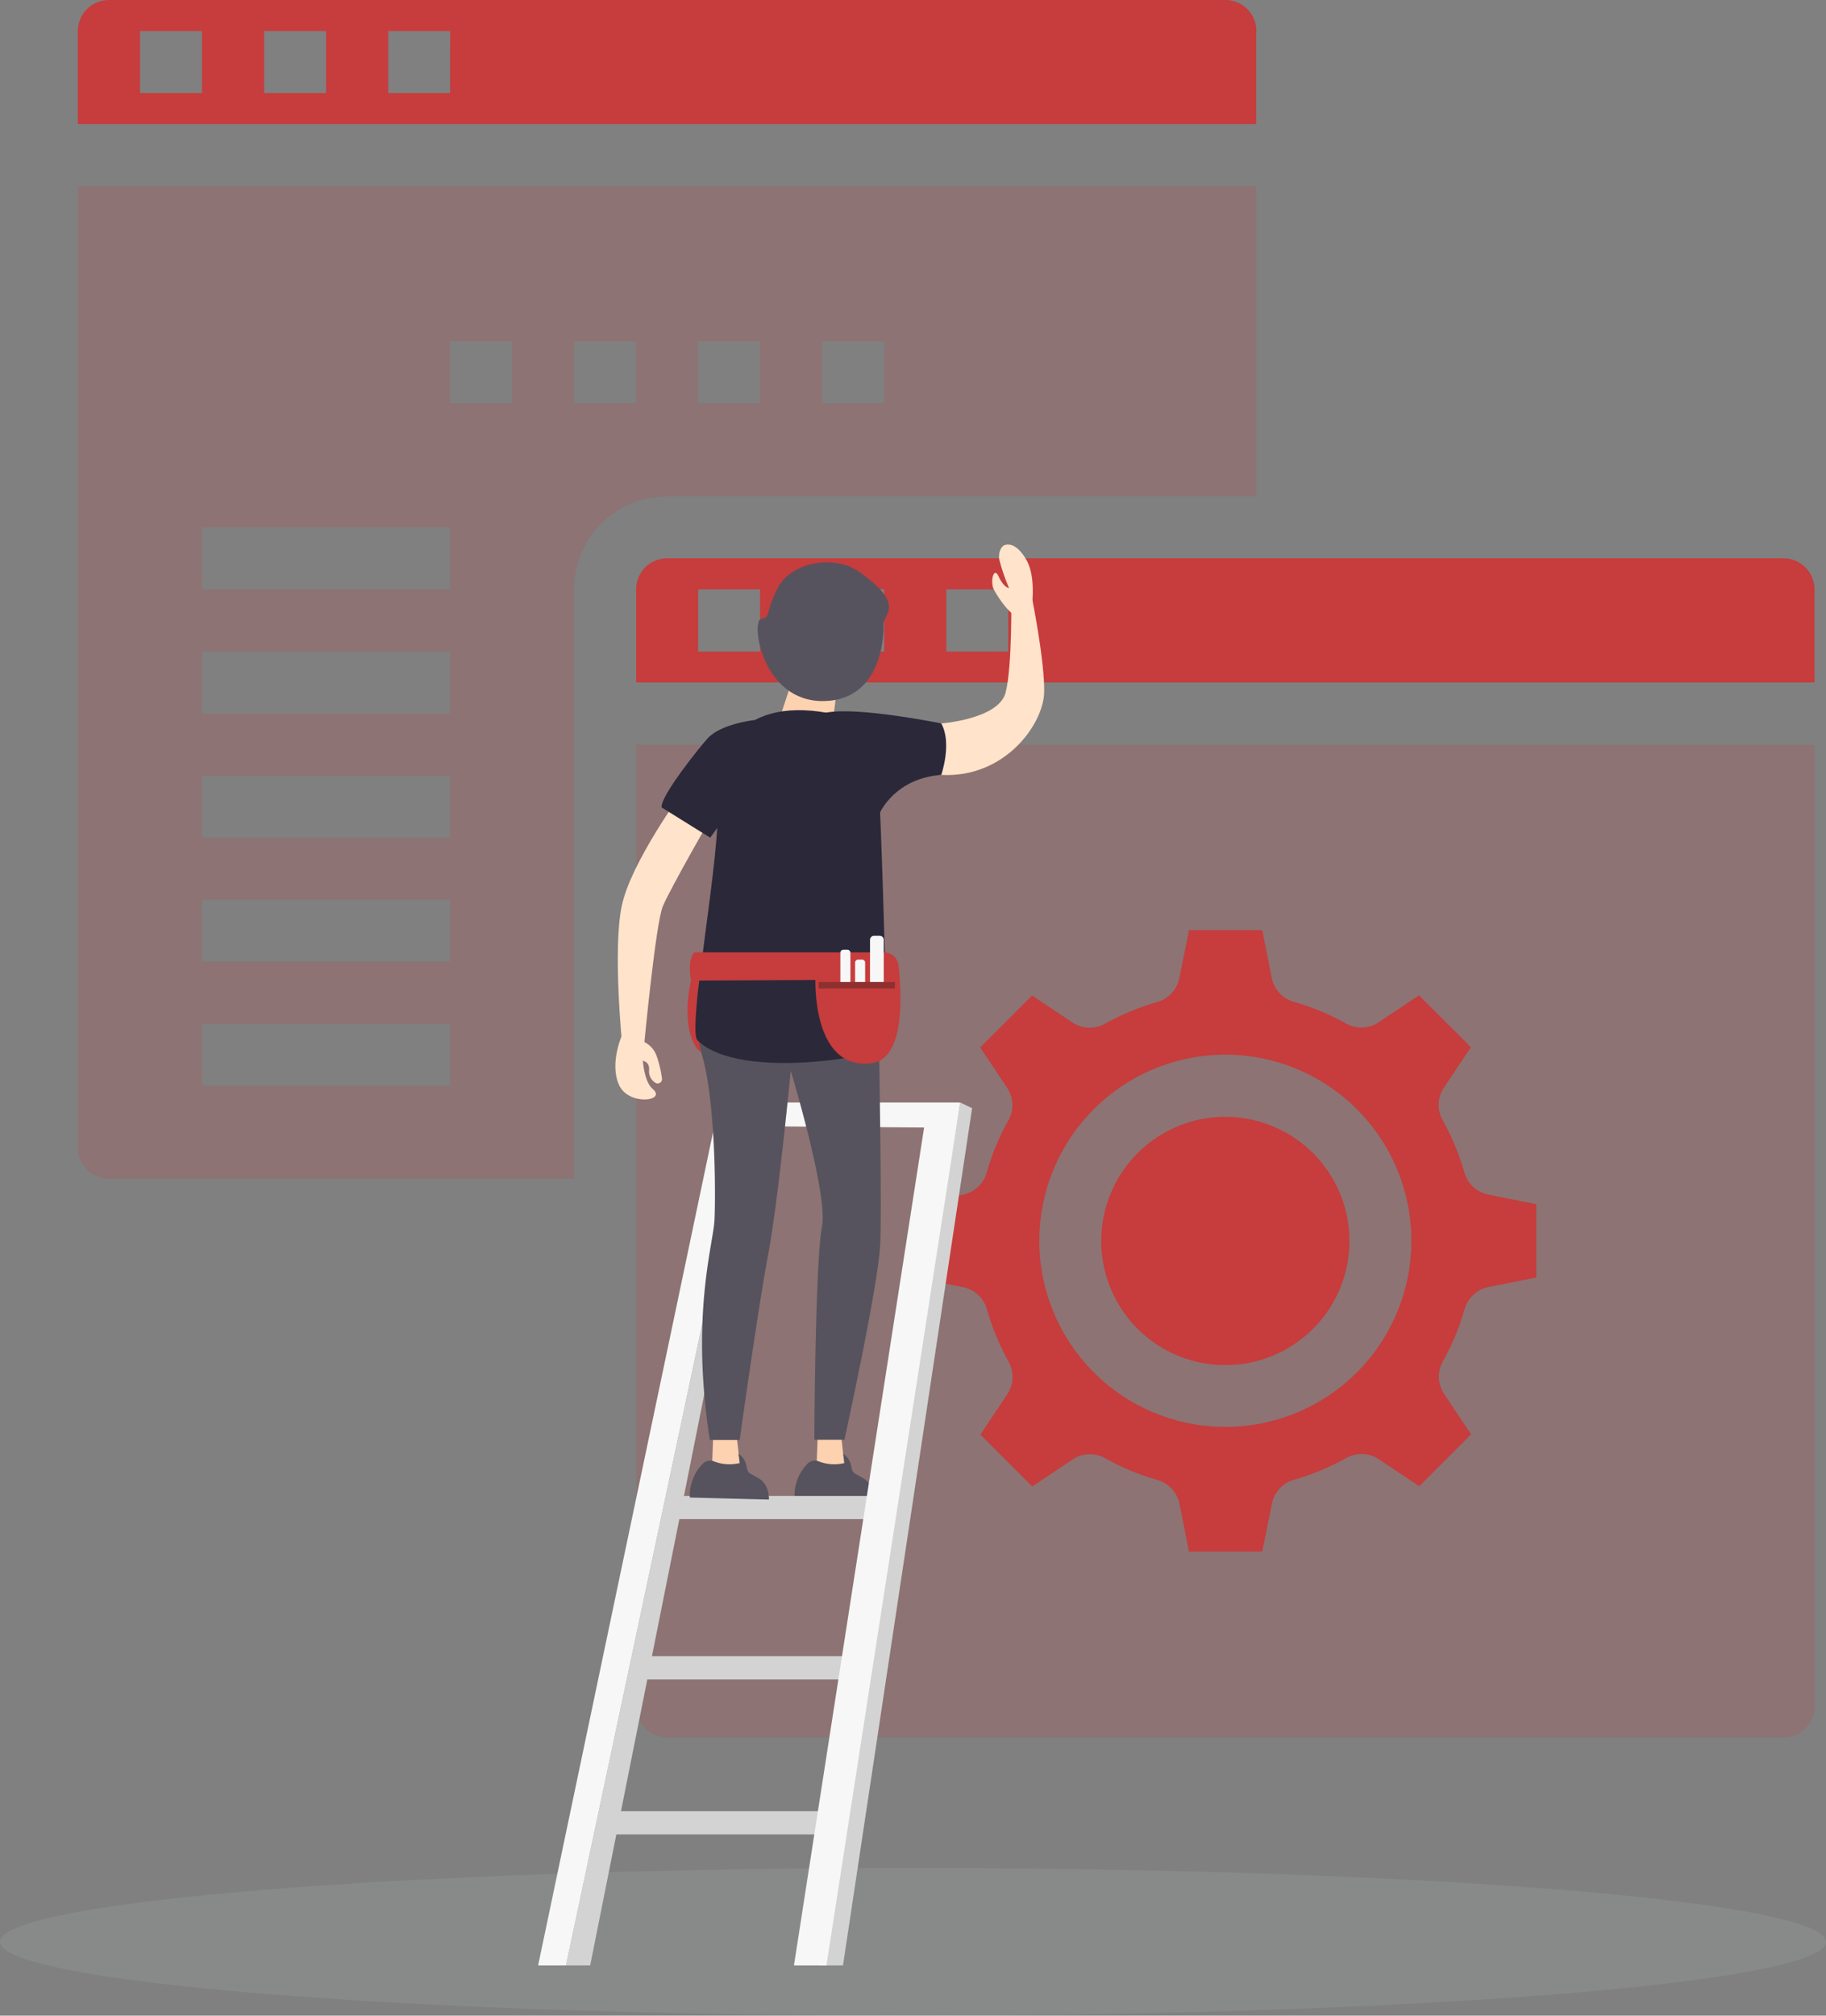 <svg xmlns="http://www.w3.org/2000/svg" width="362.845" height="400.373" viewBox="0 0 362.845 400.373">
  <rect x="0" y="0" width="362.845" height="400.373" fill="#808080" stroke="none"/>
  <g id="maintenance" transform="translate(-398.478 -34.573)">
    <ellipse id="Ellipse_129" data-name="Ellipse 129" cx="181.423" cy="14.674" rx="181.423" ry="14.674" transform="translate(398.478 405.598)" fill="#d7dcdc" opacity="0.1"/>
    <g id="Group_202" data-name="Group 202" transform="translate(413.954 34.573)">
      <g id="Group_200" data-name="Group 200">
        <path id="Path_1415" data-name="Path 1415" d="M776.8,603.1a6.177,6.177,0,0,0,6.174,6.174h221.837a6.177,6.177,0,0,0,6.174-6.174v-191H776.84v191Z" transform="translate(-665.862 -264.195)" fill="#c73c3c" opacity="0.19"/>
        <path id="Path_1416" data-name="Path 1416" d="M929.273,579.3a50.232,50.232,0,0,0,4.33,10.424,6.158,6.158,0,0,1-.241,6.415l-5.372,8.059,10.3,10.3,8.059-5.373a6.158,6.158,0,0,1,6.415-.241,48.486,48.486,0,0,0,10.424,4.33,6.252,6.252,0,0,1,4.37,4.731l1.884,9.5H984l1.925-9.542a6.181,6.181,0,0,1,4.37-4.731,50.231,50.231,0,0,0,10.424-4.33,6.158,6.158,0,0,1,6.415.241l8.059,5.372,10.3-10.3-5.372-8.059a6.158,6.158,0,0,1-.24-6.415,48.484,48.484,0,0,0,4.33-10.424,6.252,6.252,0,0,1,4.731-4.37l9.5-1.884V558.447l-9.542-1.924a6.182,6.182,0,0,1-4.731-4.37,50.236,50.236,0,0,0-4.33-10.424,6.158,6.158,0,0,1,.24-6.415l5.373-8.059-10.3-10.3-8.059,5.372a6.158,6.158,0,0,1-6.415.241,48.481,48.481,0,0,0-10.424-4.33,6.252,6.252,0,0,1-4.37-4.731L984,504H969.447l-1.924,9.542a6.181,6.181,0,0,1-4.37,4.731,50.236,50.236,0,0,0-10.424,4.33,6.158,6.158,0,0,1-6.415-.241l-8.059-5.372-10.3,10.3,5.373,8.059a6.158,6.158,0,0,1,.241,6.415,48.484,48.484,0,0,0-4.33,10.424,6.252,6.252,0,0,1-4.731,4.37l-9.5,1.884V573l9.542,1.924A6.066,6.066,0,0,1,929.273,579.3Zm47.39-50.558A36.966,36.966,0,1,1,939.7,565.7,36.977,36.977,0,0,1,976.664,528.738Z" transform="translate(-748.653 -319.25)" fill="#c73c3c"/>
        <path id="Path_1417" data-name="Path 1417" d="M776.8,325.974v18.483h234.145V325.974a6.177,6.177,0,0,0-6.174-6.174H782.934A6.143,6.143,0,0,0,776.8,325.974Zm61.624,0h12.309v12.349H838.423Zm-24.657,0h12.309v12.349H813.766Zm-24.657,0h12.309v12.349H789.109Z" transform="translate(-665.862 -208.902)" fill="#c73c3c"/>
        <path id="Path_1418" data-name="Path 1418" d="M1056.615,621.157a24.657,24.657,0,1,1-24.657-24.657A24.665,24.665,0,0,1,1056.615,621.157Z" transform="translate(-803.946 -374.663)" fill="#c73c3c"/>
        <path id="Path_1419" data-name="Path 1419" d="M734.285,49.374a6.177,6.177,0,0,0-6.174-6.174H506.274a6.177,6.177,0,0,0-6.174,6.174V67.857H734.245V49.374ZM524.757,61.683H512.449V49.374h12.309Zm24.657,0H537.106V49.374h12.309Zm24.657,0H561.764V49.374h12.309Z" transform="translate(-500.1 -43.2)" fill="#c73c3c"/>
        <path id="Path_1420" data-name="Path 1420" d="M598.69,215.507a18.463,18.463,0,0,1,18.483-18.483H734.245V135.4H500.1v191a6.177,6.177,0,0,0,6.174,6.174H598.69ZM648,166.232h12.309V178.54H648Zm-24.657,0h12.309V178.54H623.347Zm-24.657,0H611V178.54H598.69ZM574.072,314.1H524.757V301.788h49.315Zm0-24.657H524.757V277.13h49.315Zm0-24.617H524.757V252.513h49.315Zm0-24.657H524.757V227.855h49.315Zm0-24.657H524.757V203.2h49.315Zm0-36.966V166.232h12.309V178.54Z" transform="translate(-500.1 -98.434)" fill="#c73c3c" opacity="0.19"/>
      </g>
      <path id="Path_1421" data-name="Path 1421" d="M866.3,757.4l.241-6.5,4.611,1.4.882,8.1S867.623,760.683,866.3,757.4Z" transform="translate(-719.478 -467.159)" fill="#fcd2b1"/>
      <path id="Path_1422" data-name="Path 1422" d="M860.074,764.924a8.517,8.517,0,0,0,5.132.321l-.281-1.844a3.8,3.8,0,0,1,1.6,2.446c.321,1.644.4,1.2,2.486,2.486,2.125,1.283,1.965,4.17,1.965,4.17l-15.717-.4a9,9,0,0,1,2.406-6.535A2.057,2.057,0,0,1,860.074,764.924Z" transform="translate(-712.851 -474.648)" fill="#56535e"/>
      <path id="Path_1423" data-name="Path 1423" d="M802.95,527.8s-2.045,7.979.842,12.99,8.1-6.094,8.1-6.094S810.969,524.026,802.95,527.8Z" transform="translate(-681.106 -333.021)" fill="#c73c3c"/>
      <path id="Path_1424" data-name="Path 1424" d="M780.8,434.6s-10.585,14.394-12.349,23.094c-1.8,8.7.12,27.7.12,27.7h4.33s2.285-24.257,3.729-27.7c1.443-3.528,10.825-19.806,10.825-19.806Z" transform="translate(-660.395 -277.675)" fill="#ffe3ca"/>
      <g id="Group_201" data-name="Group 201" transform="translate(91.453 218.99)">
        <rect id="Rectangle_292" data-name="Rectangle 292" width="40.174" height="4.611" transform="translate(27.143 78.142)" fill="#d3d3d3"/>
        <rect id="Rectangle_293" data-name="Rectangle 293" width="43.181" height="4.611" transform="translate(18.563 109.976)" fill="#d3d3d3"/>
        <rect id="Rectangle_294" data-name="Rectangle 294" width="43.181" height="4.611" transform="translate(14.674 140.768)" fill="#d3d3d3"/>
        <path id="Path_1425" data-name="Path 1425" d="M746.811,767.808H742L777.443,601.1h2.686Z" transform="translate(-736.467 -596.409)" fill="#d3d3d3"/>
        <path id="Path_1426" data-name="Path 1426" d="M872.111,760.8H867.3l28.105-171.4,2.365,1.123Z" transform="translate(-811.53 -589.4)" fill="#d3d3d3"/>
        <path id="Path_1427" data-name="Path 1427" d="M779.038,760.8,804.9,594.372l-35.723-.281L733.733,760.8H728.2l36-171.4h47.871L785.493,760.8h-7.257" transform="translate(-728.2 -589.4)" fill="#f7f7f7"/>
      </g>
      <path id="Path_1428" data-name="Path 1428" d="M814.5,757.4l.241-6.5,4.611,1.4.882,8.1C820.193,760.4,815.823,760.683,814.5,757.4Z" transform="translate(-688.446 -467.159)" fill="#fcd2b1"/>
      <path id="Path_1429" data-name="Path 1429" d="M919.64,363.2s11.427-.842,12.79-6.134,1.123-19.566,1.123-19.566h3.969s2.726,13.271,2.566,19.566-7.818,17.04-20.448,16.358C907.05,372.742,919.64,363.2,919.64,363.2Z" transform="translate(-748.08 -219.505)" fill="#ffe3ca"/>
      <path id="Path_1430" data-name="Path 1430" d="M807.95,399.9s-6.615.682-9.342,3.568c-1.323,1.4-9.542,11.587-9.221,13.792l9.662,6.014,7.9-10.945Z" transform="translate(-673.396 -256.887)" fill="#2b2839"/>
      <path id="Path_1431" data-name="Path 1431" d="M807.937,514.508a32.431,32.431,0,0,0-.16,17.641c2.686,9.221,2.686,27.825,2.446,32.676s-4.771,18.884-.922,43.662h5.934s3.608-25.981,5.693-37.046c1.965-10.384,4.45-36.285,4.45-36.285s7.457,24.577,6.214,30.912c-1.363,6.976-1.523,42.379-1.523,42.379h5.974s6.7-30.471,7.1-38.65c.441-8.179-.481-54.046-.481-54.046S822.771,502.239,807.937,514.508Z" transform="translate(-683.727 -322.461)" fill="#56535e"/>
      <path id="Path_1432" data-name="Path 1432" d="M851.654,360,845.6,378.523l10.945,2.165,2.406-19.2Z" transform="translate(-707.077 -232.984)" fill="#fcd2b1"/>
      <path id="Path_1433" data-name="Path 1433" d="M834.247,395.937s7.417,1.524,8.179,11.226,1.8,51.079,1.8,54.647c-.241,1.644-29.068,7.137-37.648-1.2-2.165-2.125,4.931-38.129,3.929-47.591C809.469,403.6,815.082,391.607,834.247,395.937Z" transform="translate(-683.456 -253.967)" fill="#2b2839"/>
      <path id="Path_1434" data-name="Path 1434" d="M879.428,415.675s2.967-6.776,12.148-7.457c0,0,2.205-6.295,0-10.224,0,0-16.639-3.408-22.974-2.125S879.428,415.675,879.428,415.675Z" transform="translate(-720.017 -254.299)" fill="#2b2839"/>
      <path id="Path_1435" data-name="Path 1435" d="M960.976,326.385s1.243-6.656-.962-10.424c-1.323-2.245-2.766-3.288-4.21-2.887-.962.281-1.363,1.965-1.123,2.927a36.88,36.88,0,0,0,1.924,5.613s-1,0-2.045-2.245c-1-2.205-1.764,1.042-.962,2.566C954.8,324.14,958.771,330.194,960.976,326.385Z" transform="translate(-771.575 -204.822)" fill="#ffe3ca"/>
      <path id="Path_1436" data-name="Path 1436" d="M808.174,764.924a8.517,8.517,0,0,0,5.132.321l-.281-1.844a3.8,3.8,0,0,1,1.6,2.446c.321,1.644.4,1.2,2.486,2.486,2.125,1.283,1.965,4.17,1.965,4.17l-15.717-.4a9,9,0,0,1,2.406-6.535A2.072,2.072,0,0,1,808.174,764.924Z" transform="translate(-681.76 -474.648)" fill="#56535e"/>
      <path id="Path_1437" data-name="Path 1437" d="M862.027,334.339c-.281-2.325,4.771-3.889-4.891-10.7-4.931-3.448-13.511-1.924-16.158,3.288s-1.243,5.733-3.288,6.094c-2.045.4.12,16.518,12.469,16.318C862.548,349.134,862.027,334.339,862.027,334.339Z" transform="translate(-701.934 -210.09)" fill="#56535e"/>
      <path id="Path_1438" data-name="Path 1438" d="M813.6,406.6" transform="translate(-687.907 -260.901)" fill="#333"/>
      <path id="Path_1439" data-name="Path 1439" d="M804.335,515h37.608a2.919,2.919,0,0,1,2.927,2.606c.641,5.653,1.323,18.483-5.292,19.405-8.5,1.2-11.226-7.979-11.226-16.518l-24.7.12S802.811,516.524,804.335,515Z" transform="translate(-681.809 -325.839)" fill="#c73c3c"/>
      <path id="Path_1440" data-name="Path 1440" d="M769.9,561.3" transform="translate(-661.728 -353.576)" fill="#2a94f4"/>
      <path id="Path_1441" data-name="Path 1441" d="M771.9,555.7s-.722,8.54,2.045,10.865c2.766,2.365-4.891,3.408-6.776-.922s.682-9.943.682-9.943Z" transform="translate(-659.677 -350.221)" fill="#ffe3ca"/>
      <path id="Path_1442" data-name="Path 1442" d="M776.409,558.5a4.886,4.886,0,0,1,3.528,3.207,22.882,22.882,0,0,1,1.042,4.41.871.871,0,0,1-1.4.8,2.657,2.657,0,0,1-1.163-2.446c.2-2.606-2.927-1.844-2.927-1.844S774.445,559.542,776.409,558.5Z" transform="translate(-664.91 -351.899)" fill="#ffe3ca"/>
      <path id="Path_1443" data-name="Path 1443" d="M879.965,520.115H878V514.3a.617.617,0,0,1,.6-.6h.8a.617.617,0,0,1,.6.6v5.814Z" transform="translate(-726.487 -325.061)" fill="#f7f7f7"/>
      <path id="Path_1444" data-name="Path 1444" d="M887.265,523.05H885.3V519.2a.617.617,0,0,1,.6-.6h.8a.617.617,0,0,1,.6.6v3.849Z" transform="translate(-730.86 -327.996)" fill="#f7f7f7"/>
      <path id="Path_1445" data-name="Path 1445" d="M895.426,515.981H892.7V507.6a.8.8,0,0,1,.8-.8h1.123a.8.8,0,0,1,.8.8Z" transform="translate(-735.293 -320.927)" fill="#f7f7f7"/>
      <rect id="Rectangle_295" data-name="Rectangle 295" width="15.155" height="1.283" transform="translate(147.183 195.054)" fill="#161616" opacity="0.32"/>
    </g>
  </g>
</svg>
